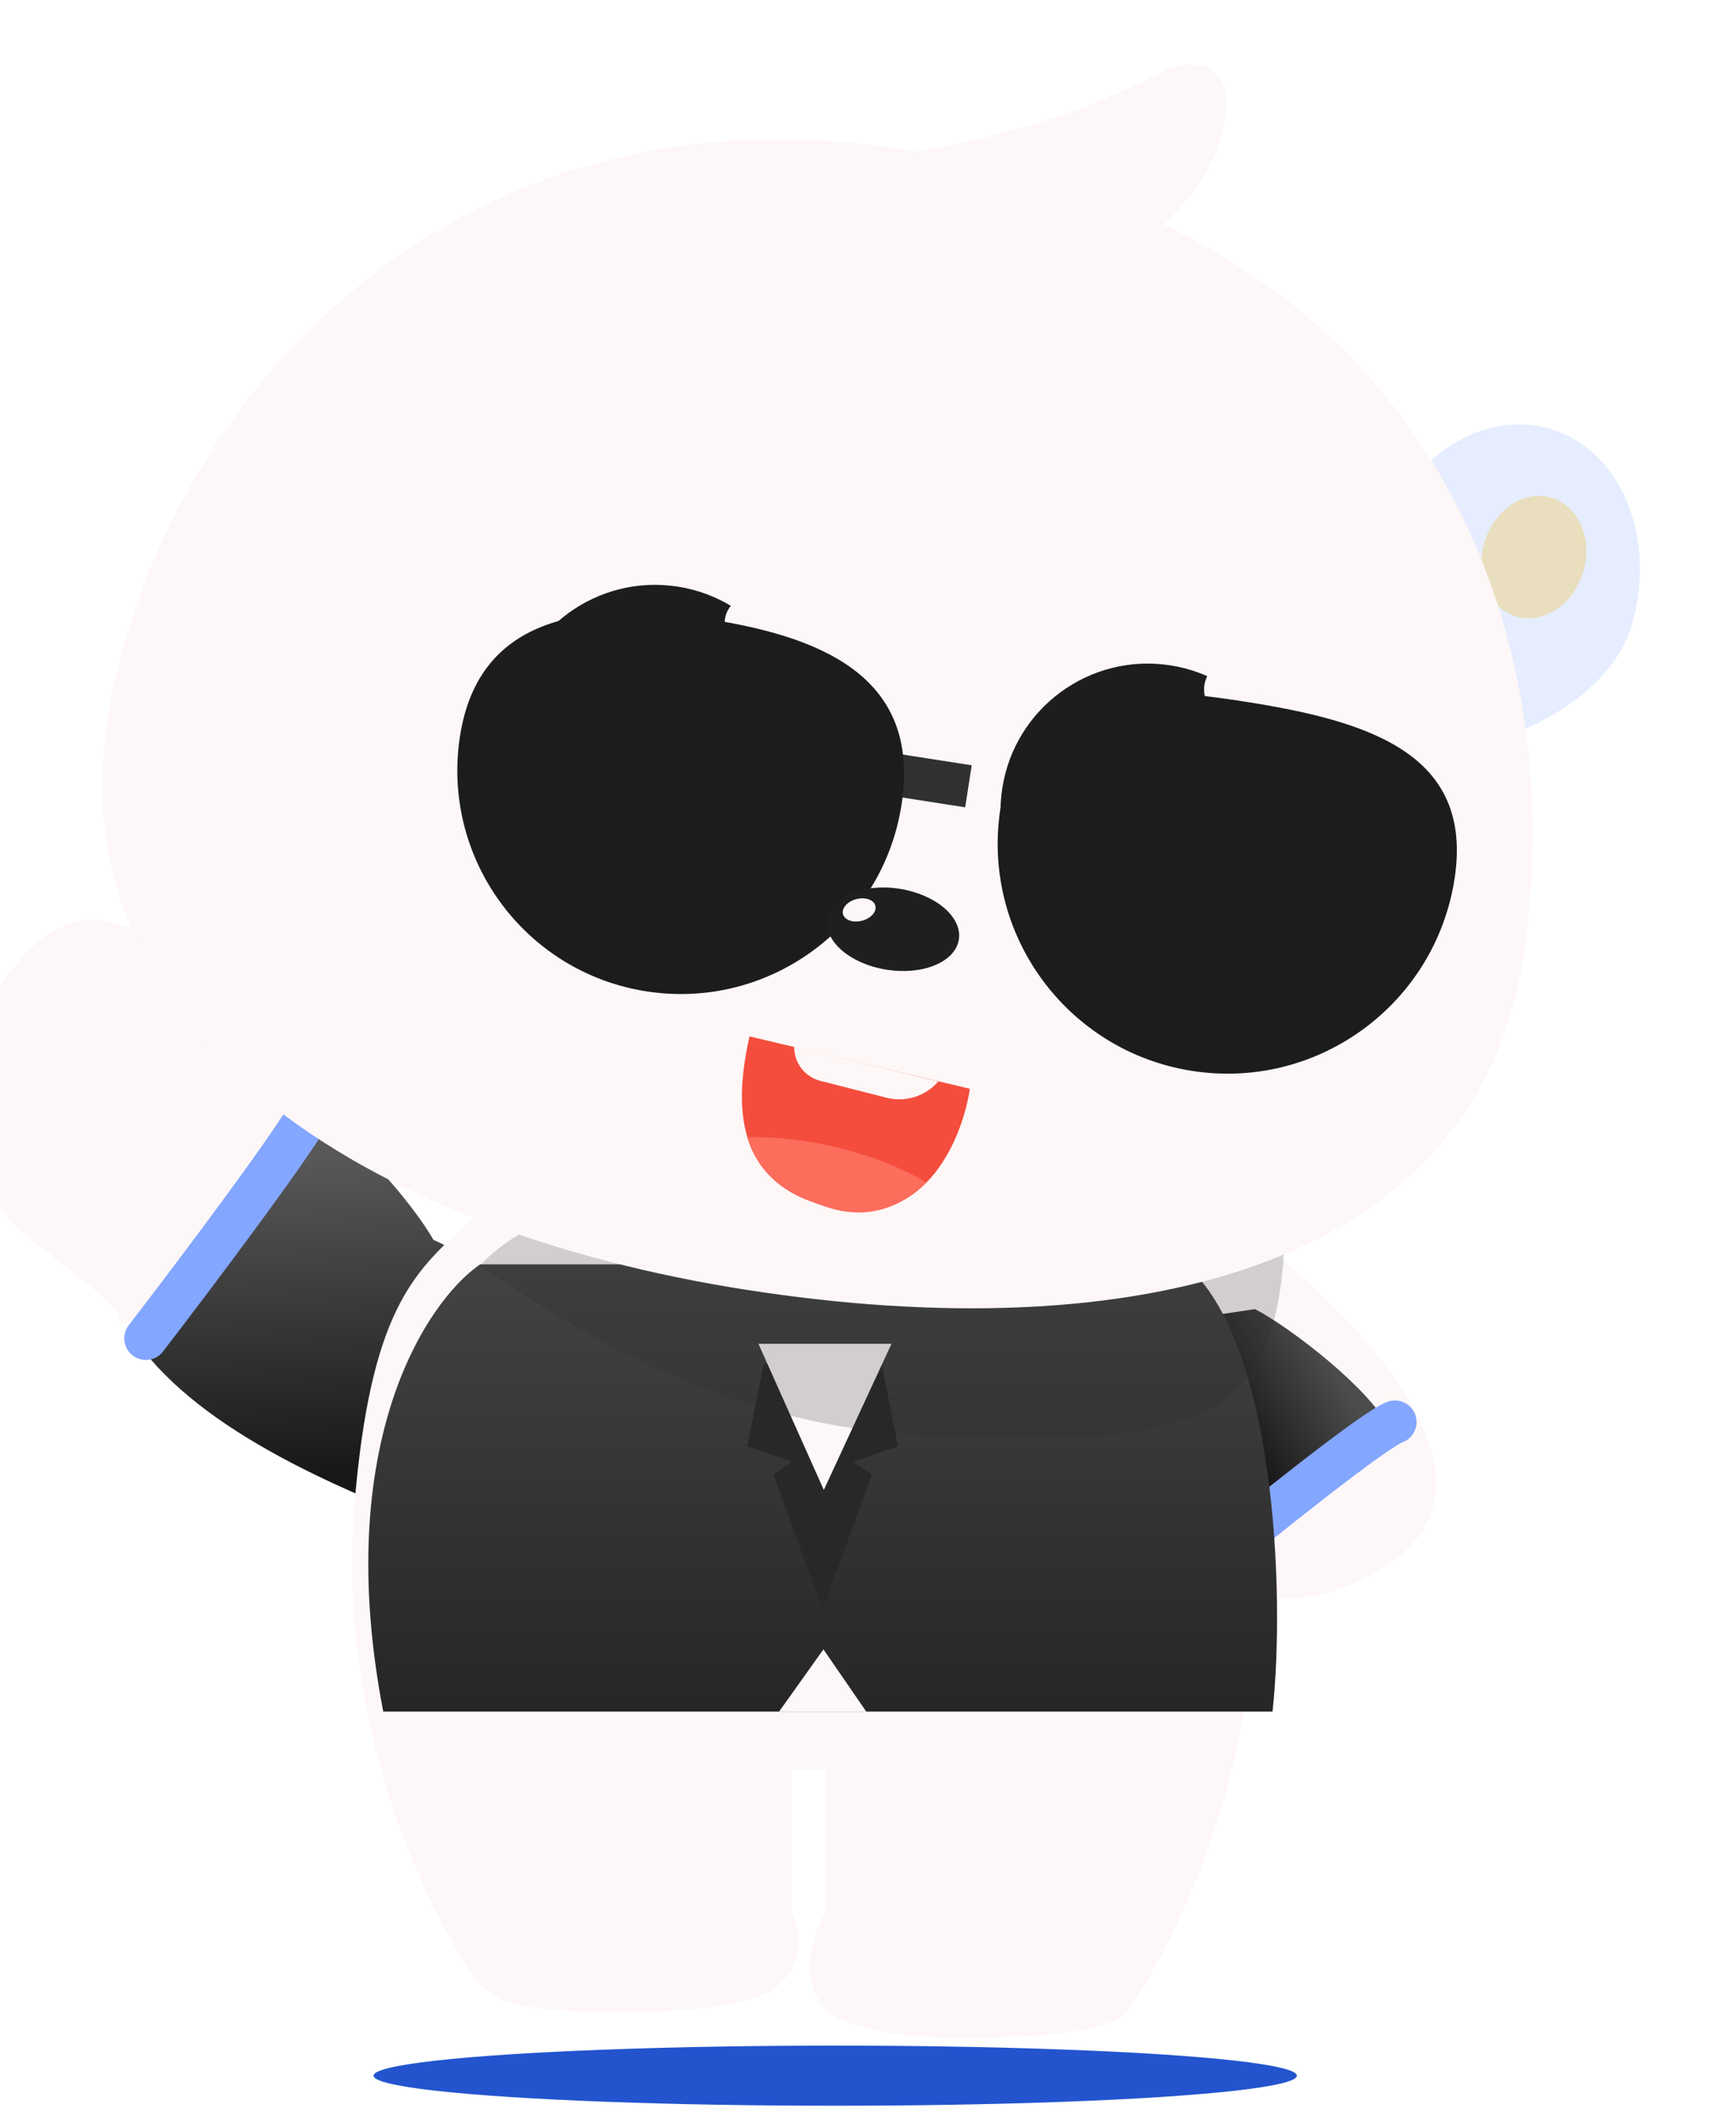<svg width="49" height="60" viewBox="0 0 49 60" fill="none" xmlns="http://www.w3.org/2000/svg">
<g id="Group 14">
<ellipse id="Ellipse 86" cx="23.575" cy="58.548" rx="13.031" ry="0.848" fill="#2354CE"/>
<g id="Group 8">
<g id="&#230;&#137;&#139;02" filter="url(#filter0_i_30_3966)">
<path d="M1.833 31.339C5.142 24.622 8.83 31.127 10.958 33.436C11.613 34.213 12.947 35.856 13.049 36.209L5.836 39.813C5.729 39.328 5.936 39.438 3.323 37.41C1.234 35.788 1.102 32.822 1.833 31.339Z" fill="#FEF7F7"/>
</g>
<path id="&#232;&#162;&#150;&#229;&#173;&#144;01" d="M8.865 31.418C9.843 31.872 11.626 33.897 12.232 34.97L16.614 37.043L13.706 43.556C9.509 42.067 5.704 40.363 3.883 37.879L8.865 31.418Z" fill="url(#paint0_linear_30_3966)"/>
<path id="&#232;&#163;&#133;&#233;&#165;&#176;" d="M4.117 37.751C5.396 36.096 8.674 31.745 8.852 31.163" stroke="#83A6FF" stroke-width="1.218" stroke-linecap="round"/>
</g>
<g id="Group 12">
<g id="&#230;&#137;&#139;01" filter="url(#filter1_i_30_3966)">
<path d="M38.243 47.316C44.348 45.206 39.281 40.094 36.907 38.039C36.11 37.409 34.426 36.125 34.07 36.035L30.692 43.356C31.181 43.448 31.064 43.245 33.172 45.793C34.858 47.831 37.255 47.658 38.243 47.316Z" fill="#FEF7F7"/>
</g>
<path id="&#232;&#162;&#150;&#229;&#173;&#144;02" d="M39.128 40.158C38.644 39.195 36.514 37.496 35.423 36.925L30.823 37.615L33.063 44.779L39.128 40.158Z" fill="url(#paint1_linear_30_3966)"/>
<path id="&#232;&#163;&#133;&#233;&#165;&#176;_2" d="M33.811 44.346C35.426 43.017 38.798 40.309 39.374 40.112" stroke="#83A6FF" stroke-width="1.218" stroke-linecap="round"/>
</g>
<g id="&#232;&#186;&#171;&#229;&#173;&#144;" filter="url(#filter2_i_30_3966)">
<path d="M23.904 54.863V50.814H22.951V54.863C23.427 55.853 22.983 56.587 22.546 56.933C22.358 57.177 21.233 57.665 18.235 57.665C15.236 57.665 14.518 57.403 14.009 56.699C12.929 55.203 10.084 49.912 10.608 43.426C11.06 37.833 12.314 36.81 13.732 35.475C15.926 33.411 32.086 33.273 33.548 35.475C34.308 36.618 35.609 40.736 35.907 43.426C36.739 51.041 32.989 56.816 32.598 57.419L32.59 57.431C32.248 57.958 31.612 58.328 28.257 58.397C25.573 58.452 24.377 57.983 23.981 57.665C23.111 56.796 23.529 55.488 23.904 54.863Z" fill="#FEF7F7"/>
</g>
<path id="&#232;&#161;&#163;&#230;&#156;&#141;" d="M10.818 48.279C9.357 40.733 12.033 36.705 13.552 35.663H33.447C35.999 37.797 36.28 44.963 35.918 48.279H10.818Z" fill="url(#paint2_linear_30_3966)"/>
<path id="Vector 90" d="M25.346 40.791L24.884 38.47H23.221V45.397L24.608 41.599L24.083 41.23L25.346 40.791Z" fill="#282828"/>
<path id="Vector 91" d="M21.096 40.791L21.558 38.47H23.221V45.397L21.833 41.599L22.358 41.23L21.096 40.791Z" fill="#282828"/>
<path id="Vector 85" d="M23.253 42.026L21.408 37.904H25.163L23.253 42.026Z" fill="#FEF7F7"/>
<path id="Vector 86" d="M23.242 46.523L24.451 48.279H21.99L23.242 46.523Z" fill="#FEF7F7"/>
<g id="&#229;&#164;&#180;">
<path id="&#230;&#138;&#149;&#229;&#189;&#177;" d="M25.73 40.454C19.539 40.115 14.94 36.538 13.528 35.719C17.613 31.158 33.412 35.274 36.288 33.687C36.288 39.846 34.8 40.95 25.73 40.454Z" fill="#2B2B2B" fill-opacity="0.2"/>
<g id="&#232;&#128;&#179;&#230;&#156;&#181;">
<g id="&#232;&#128;&#179;&#230;&#156;&#181;01">
<ellipse id="Ellipse 2" cx="13.749" cy="10.884" rx="3.887" ry="4.664" transform="rotate(1.49 13.749 10.884)" fill="#FEF7F7"/>
<ellipse id="Ellipse 3" cx="13.314" cy="9.812" rx="1.455" ry="1.746" transform="rotate(1.49 13.314 9.812)" fill="#FFF1C6"/>
</g>
<g id="&#232;&#128;&#179;&#230;&#156;&#181;02">
<path id="Ellipse 4" d="M38.821 15.521C38.103 17.994 39.141 20.471 41.14 21.051C41.697 21.212 45.342 20.096 46.06 17.622C46.779 15.148 45.74 12.672 43.741 12.092C41.742 11.512 39.539 13.047 38.821 15.521Z" fill="#E5EDFF"/>
<ellipse id="Ellipse 5" cx="1.455" cy="1.746" rx="1.455" ry="1.746" transform="matrix(-0.96 -0.279 -0.279 0.96 45.178 14.444)" fill="#E9DEBD"/>
</g>
</g>
<g id="&#229;&#164;&#180;_2" filter="url(#filter3_i_30_3966)">
<path fill-rule="evenodd" clip-rule="evenodd" d="M28.241 6.676C30.163 6.368 32.876 5.679 35.381 4.332C35.941 4.131 37.052 4.065 37.017 5.404C36.987 6.541 36.305 7.742 35.247 8.735C44.24 13.008 46.526 22.133 45.393 29.419C44.016 38.273 34.254 40.458 23.483 38.783C12.712 37.108 4.053 31.579 5.43 22.724C6.799 13.92 15.117 4.382 28.241 6.676Z" fill="#FEF7F7"/>
</g>
<g id="&#231;&#156;&#188;&#231;&#157;&#155;">
<circle id="&#231;&#156;&#188;&#233;&#187;&#145;01" cx="18.49" cy="20.651" r="4.154" transform="rotate(8.839 18.49 20.651)" fill="#1D1D1D"/>
<circle id="&#231;&#156;&#188;&#233;&#187;&#145;02" cx="32.395" cy="22.872" r="4.154" transform="rotate(8.839 32.395 22.872)" fill="#1D1D1D"/>
<circle id="&#233;&#171;&#152;&#229;&#133;&#137;" cx="21.171" cy="17.555" r="0.714" transform="rotate(23.839 21.171 17.555)" fill="#FEF7F7"/>
<circle id="&#233;&#171;&#152;&#229;&#133;&#137;_2" cx="34.817" cy="19.448" r="0.831" transform="rotate(23.839 34.817 19.448)" fill="#FEF7F7"/>
</g>
<g id="&#231;&#156;&#188;&#233;&#149;&#156;">
<g id="Line 1" filter="url(#filter4_i_30_3966)">
<line x1="23.867" y1="21.239" x2="27.335" y2="21.779" stroke="#303030" stroke-width="1.2"/>
</g>
<g id="Ellipse 10" filter="url(#filter5_di_30_3966)">
<path d="M39.855 23.195C39.304 26.734 35.989 29.157 32.45 28.607C28.911 28.056 26.488 24.741 27.038 21.202C27.589 17.663 30.362 17.635 33.901 18.185C37.44 18.735 40.405 19.656 39.855 23.195Z" fill="#1C1C1C"/>
</g>
<g id="Ellipse 11" filter="url(#filter6_di_30_3966)">
<path d="M24.246 21.101C23.711 24.542 20.487 26.898 17.046 26.363C13.605 25.828 11.249 22.604 11.784 19.163C12.319 15.722 15.399 15.337 18.841 15.872C22.282 16.407 24.781 17.66 24.246 21.101Z" fill="#1C1C1C"/>
</g>
</g>
<g id="&#233;&#188;&#187;&#229;&#173;&#144;">
<ellipse id="Ellipse 76" cx="25.209" cy="26.211" rx="1.878" ry="1.156" transform="rotate(8.839 25.209 26.211)" fill="#1F1F1F"/>
<ellipse id="Ellipse 77" cx="24.251" cy="25.666" rx="0.472" ry="0.315" transform="rotate(-14.432 24.251 25.666)" fill="#FEF7F7"/>
</g>
<g id="&#229;&#152;&#180;">
<path id="Vector 75" d="M27.374 30.71L21.154 29.233C20.762 31.011 20.577 33.521 23.688 34.105C26.177 34.571 27.183 32.036 27.374 30.71Z" fill="#F44D3D"/>
<path id="Intersect" fill-rule="evenodd" clip-rule="evenodd" d="M26.146 33.351C25.447 32.94 24.559 32.585 23.565 32.351C22.685 32.143 21.837 32.056 21.093 32.078C21.42 33.184 22.273 33.688 23.314 34.041C24.504 34.443 25.46 34.036 26.146 33.351Z" fill="#FC6D5C"/>
<path id="Vector 76" d="M25.025 30.964L23.157 30.488C22.717 30.376 22.411 29.977 22.417 29.523L26.485 30.502C26.126 30.921 25.56 31.1 25.025 30.964Z" fill="#FEF7F7"/>
</g>
</g>
</g>
<defs>
<filter id="filter0_i_30_3966" x="-1.006" y="25.947" width="14.054" height="13.867" filterUnits="userSpaceOnUse" color-interpolation-filters="sRGB">
<feFlood flood-opacity="0" result="BackgroundImageFix"/>
<feBlend mode="normal" in="SourceGraphic" in2="BackgroundImageFix" result="shape"/>
<feColorMatrix in="SourceAlpha" type="matrix" values="0 0 0 0 0 0 0 0 0 0 0 0 0 0 0 0 0 0 127 0" result="hardAlpha"/>
<feOffset dx="-2.435" dy="-2.435"/>
<feGaussianBlur stdDeviation="1.826"/>
<feComposite in2="hardAlpha" operator="arithmetic" k2="-1" k3="1"/>
<feColorMatrix type="matrix" values="0 0 0 0 0.804 0 0 0 0 0.871 0 0 0 0 1 0 0 0 1 0"/>
<feBlend mode="normal" in2="shape" result="effect1_innerShadow_30_3966"/>
</filter>
<filter id="filter1_i_30_3966" x="30.083" y="33.6" width="11.059" height="13.926" filterUnits="userSpaceOnUse" color-interpolation-filters="sRGB">
<feFlood flood-opacity="0" result="BackgroundImageFix"/>
<feBlend mode="normal" in="SourceGraphic" in2="BackgroundImageFix" result="shape"/>
<feColorMatrix in="SourceAlpha" type="matrix" values="0 0 0 0 0 0 0 0 0 0 0 0 0 0 0 0 0 0 127 0" result="hardAlpha"/>
<feOffset dx="-0.609" dy="-2.435"/>
<feGaussianBlur stdDeviation="1.826"/>
<feComposite in2="hardAlpha" operator="arithmetic" k2="-1" k3="1"/>
<feColorMatrix type="matrix" values="0 0 0 0 0.804 0 0 0 0 0.871 0 0 0 0 1 0 0 0 1 0"/>
<feBlend mode="normal" in2="shape" result="effect1_innerShadow_30_3966"/>
</filter>
<filter id="filter2_i_30_3966" x="9.935" y="32.962" width="26.092" height="25.44" filterUnits="userSpaceOnUse" color-interpolation-filters="sRGB">
<feFlood flood-opacity="0" result="BackgroundImageFix"/>
<feBlend mode="normal" in="SourceGraphic" in2="BackgroundImageFix" result="shape"/>
<feColorMatrix in="SourceAlpha" type="matrix" values="0 0 0 0 0 0 0 0 0 0 0 0 0 0 0 0 0 0 127 0" result="hardAlpha"/>
<feOffset dx="-0.609" dy="-0.913"/>
<feGaussianBlur stdDeviation="1.826"/>
<feComposite in2="hardAlpha" operator="arithmetic" k2="-1" k3="1"/>
<feColorMatrix type="matrix" values="0 0 0 0 0.804 0 0 0 0 0.871 0 0 0 0 1 0 0 0 1 0"/>
<feBlend mode="normal" in2="shape" result="effect1_innerShadow_30_3966"/>
</filter>
<filter id="filter3_i_30_3966" x="2.887" y="1.822" width="42.775" height="37.48" filterUnits="userSpaceOnUse" color-interpolation-filters="sRGB">
<feFlood flood-opacity="0" result="BackgroundImageFix"/>
<feBlend mode="normal" in="SourceGraphic" in2="BackgroundImageFix" result="shape"/>
<feColorMatrix in="SourceAlpha" type="matrix" values="0 0 0 0 0 0 0 0 0 0 0 0 0 0 0 0 0 0 127 0" result="hardAlpha"/>
<feOffset dx="-2.399" dy="-2.399"/>
<feGaussianBlur stdDeviation="1.999"/>
<feComposite in2="hardAlpha" operator="arithmetic" k2="-1" k3="1"/>
<feColorMatrix type="matrix" values="0 0 0 0 0.803 0 0 0 0 0.869 0 0 0 0 1 0 0 0 1 0"/>
<feBlend mode="normal" in2="shape" result="effect1_innerShadow_30_3966"/>
</filter>
<filter id="filter4_i_30_3966" x="23.775" y="20.647" width="3.652" height="2.124" filterUnits="userSpaceOnUse" color-interpolation-filters="sRGB">
<feFlood flood-opacity="0" result="BackgroundImageFix"/>
<feBlend mode="normal" in="SourceGraphic" in2="BackgroundImageFix" result="shape"/>
<feColorMatrix in="SourceAlpha" type="matrix" values="0 0 0 0 0 0 0 0 0 0 0 0 0 0 0 0 0 0 127 0" result="hardAlpha"/>
<feOffset dy="0.4"/>
<feGaussianBlur stdDeviation="0.2"/>
<feComposite in2="hardAlpha" operator="arithmetic" k2="-1" k3="1"/>
<feColorMatrix type="matrix" values="0 0 0 0 0.156 0 0 0 0 0.156 0 0 0 0 0.156 0 0 0 1 0"/>
<feBlend mode="normal" in2="shape" result="effect1_innerShadow_30_3966"/>
</filter>
<filter id="filter5_di_30_3966" x="26.561" y="17.123" width="16.16" height="13.96" filterUnits="userSpaceOnUse" color-interpolation-filters="sRGB">
<feFlood flood-opacity="0" result="BackgroundImageFix"/>
<feColorMatrix in="SourceAlpha" type="matrix" values="0 0 0 0 0 0 0 0 0 0 0 0 0 0 0 0 0 0 127 0" result="hardAlpha"/>
<feOffset dx="1.2" dy="0.8"/>
<feGaussianBlur stdDeviation="0.8"/>
<feComposite in2="hardAlpha" operator="out"/>
<feColorMatrix type="matrix" values="0 0 0 0 0 0 0 0 0 0 0 0 0 0 0 0 0 0 0.15 0"/>
<feBlend mode="normal" in2="BackgroundImageFix" result="effect1_dropShadow_30_3966"/>
<feBlend mode="normal" in="SourceGraphic" in2="effect1_dropShadow_30_3966" result="shape"/>
<feColorMatrix in="SourceAlpha" type="matrix" values="0 0 0 0 0 0 0 0 0 0 0 0 0 0 0 0 0 0 127 0" result="hardAlpha"/>
<feOffset dy="0.8"/>
<feGaussianBlur stdDeviation="0.4"/>
<feComposite in2="hardAlpha" operator="arithmetic" k2="-1" k3="1"/>
<feColorMatrix type="matrix" values="0 0 0 0 0.28 0 0 0 0 0.28 0 0 0 0 0.28 0 0 0 1 0"/>
<feBlend mode="normal" in2="shape" result="effect2_innerShadow_30_3966"/>
</filter>
<filter id="filter6_di_30_3966" x="11.309" y="14.875" width="15.809" height="13.963" filterUnits="userSpaceOnUse" color-interpolation-filters="sRGB">
<feFlood flood-opacity="0" result="BackgroundImageFix"/>
<feColorMatrix in="SourceAlpha" type="matrix" values="0 0 0 0 0 0 0 0 0 0 0 0 0 0 0 0 0 0 127 0" result="hardAlpha"/>
<feOffset dx="1.2" dy="0.8"/>
<feGaussianBlur stdDeviation="0.8"/>
<feComposite in2="hardAlpha" operator="out"/>
<feColorMatrix type="matrix" values="0 0 0 0 0 0 0 0 0 0 0 0 0 0 0 0 0 0 0.15 0"/>
<feBlend mode="normal" in2="BackgroundImageFix" result="effect1_dropShadow_30_3966"/>
<feBlend mode="normal" in="SourceGraphic" in2="effect1_dropShadow_30_3966" result="shape"/>
<feColorMatrix in="SourceAlpha" type="matrix" values="0 0 0 0 0 0 0 0 0 0 0 0 0 0 0 0 0 0 127 0" result="hardAlpha"/>
<feOffset dy="0.8"/>
<feGaussianBlur stdDeviation="0.4"/>
<feComposite in2="hardAlpha" operator="arithmetic" k2="-1" k3="1"/>
<feColorMatrix type="matrix" values="0 0 0 0 0.253 0 0 0 0 0.253 0 0 0 0 0.253 0 0 0 1 0"/>
<feBlend mode="normal" in2="shape" result="effect2_innerShadow_30_3966"/>
</filter>
<linearGradient id="paint0_linear_30_3966" x1="9.18" y1="32.624" x2="9.639" y2="41.799" gradientUnits="userSpaceOnUse">
<stop stop-color="#585858"/>
<stop offset="1" stop-color="#161616"/>
</linearGradient>
<linearGradient id="paint1_linear_30_3966" x1="37.636" y1="38.562" x2="32.965" y2="41.397" gradientUnits="userSpaceOnUse">
<stop stop-color="#4C4C4C"/>
<stop offset="0.634" stop-color="#151515"/>
</linearGradient>
<linearGradient id="paint2_linear_30_3966" x1="23.18" y1="35.72" x2="23.18" y2="48.279" gradientUnits="userSpaceOnUse">
<stop stop-color="#434343"/>
<stop offset="1" stop-color="#262626"/>
</linearGradient>
</defs>
</svg>
